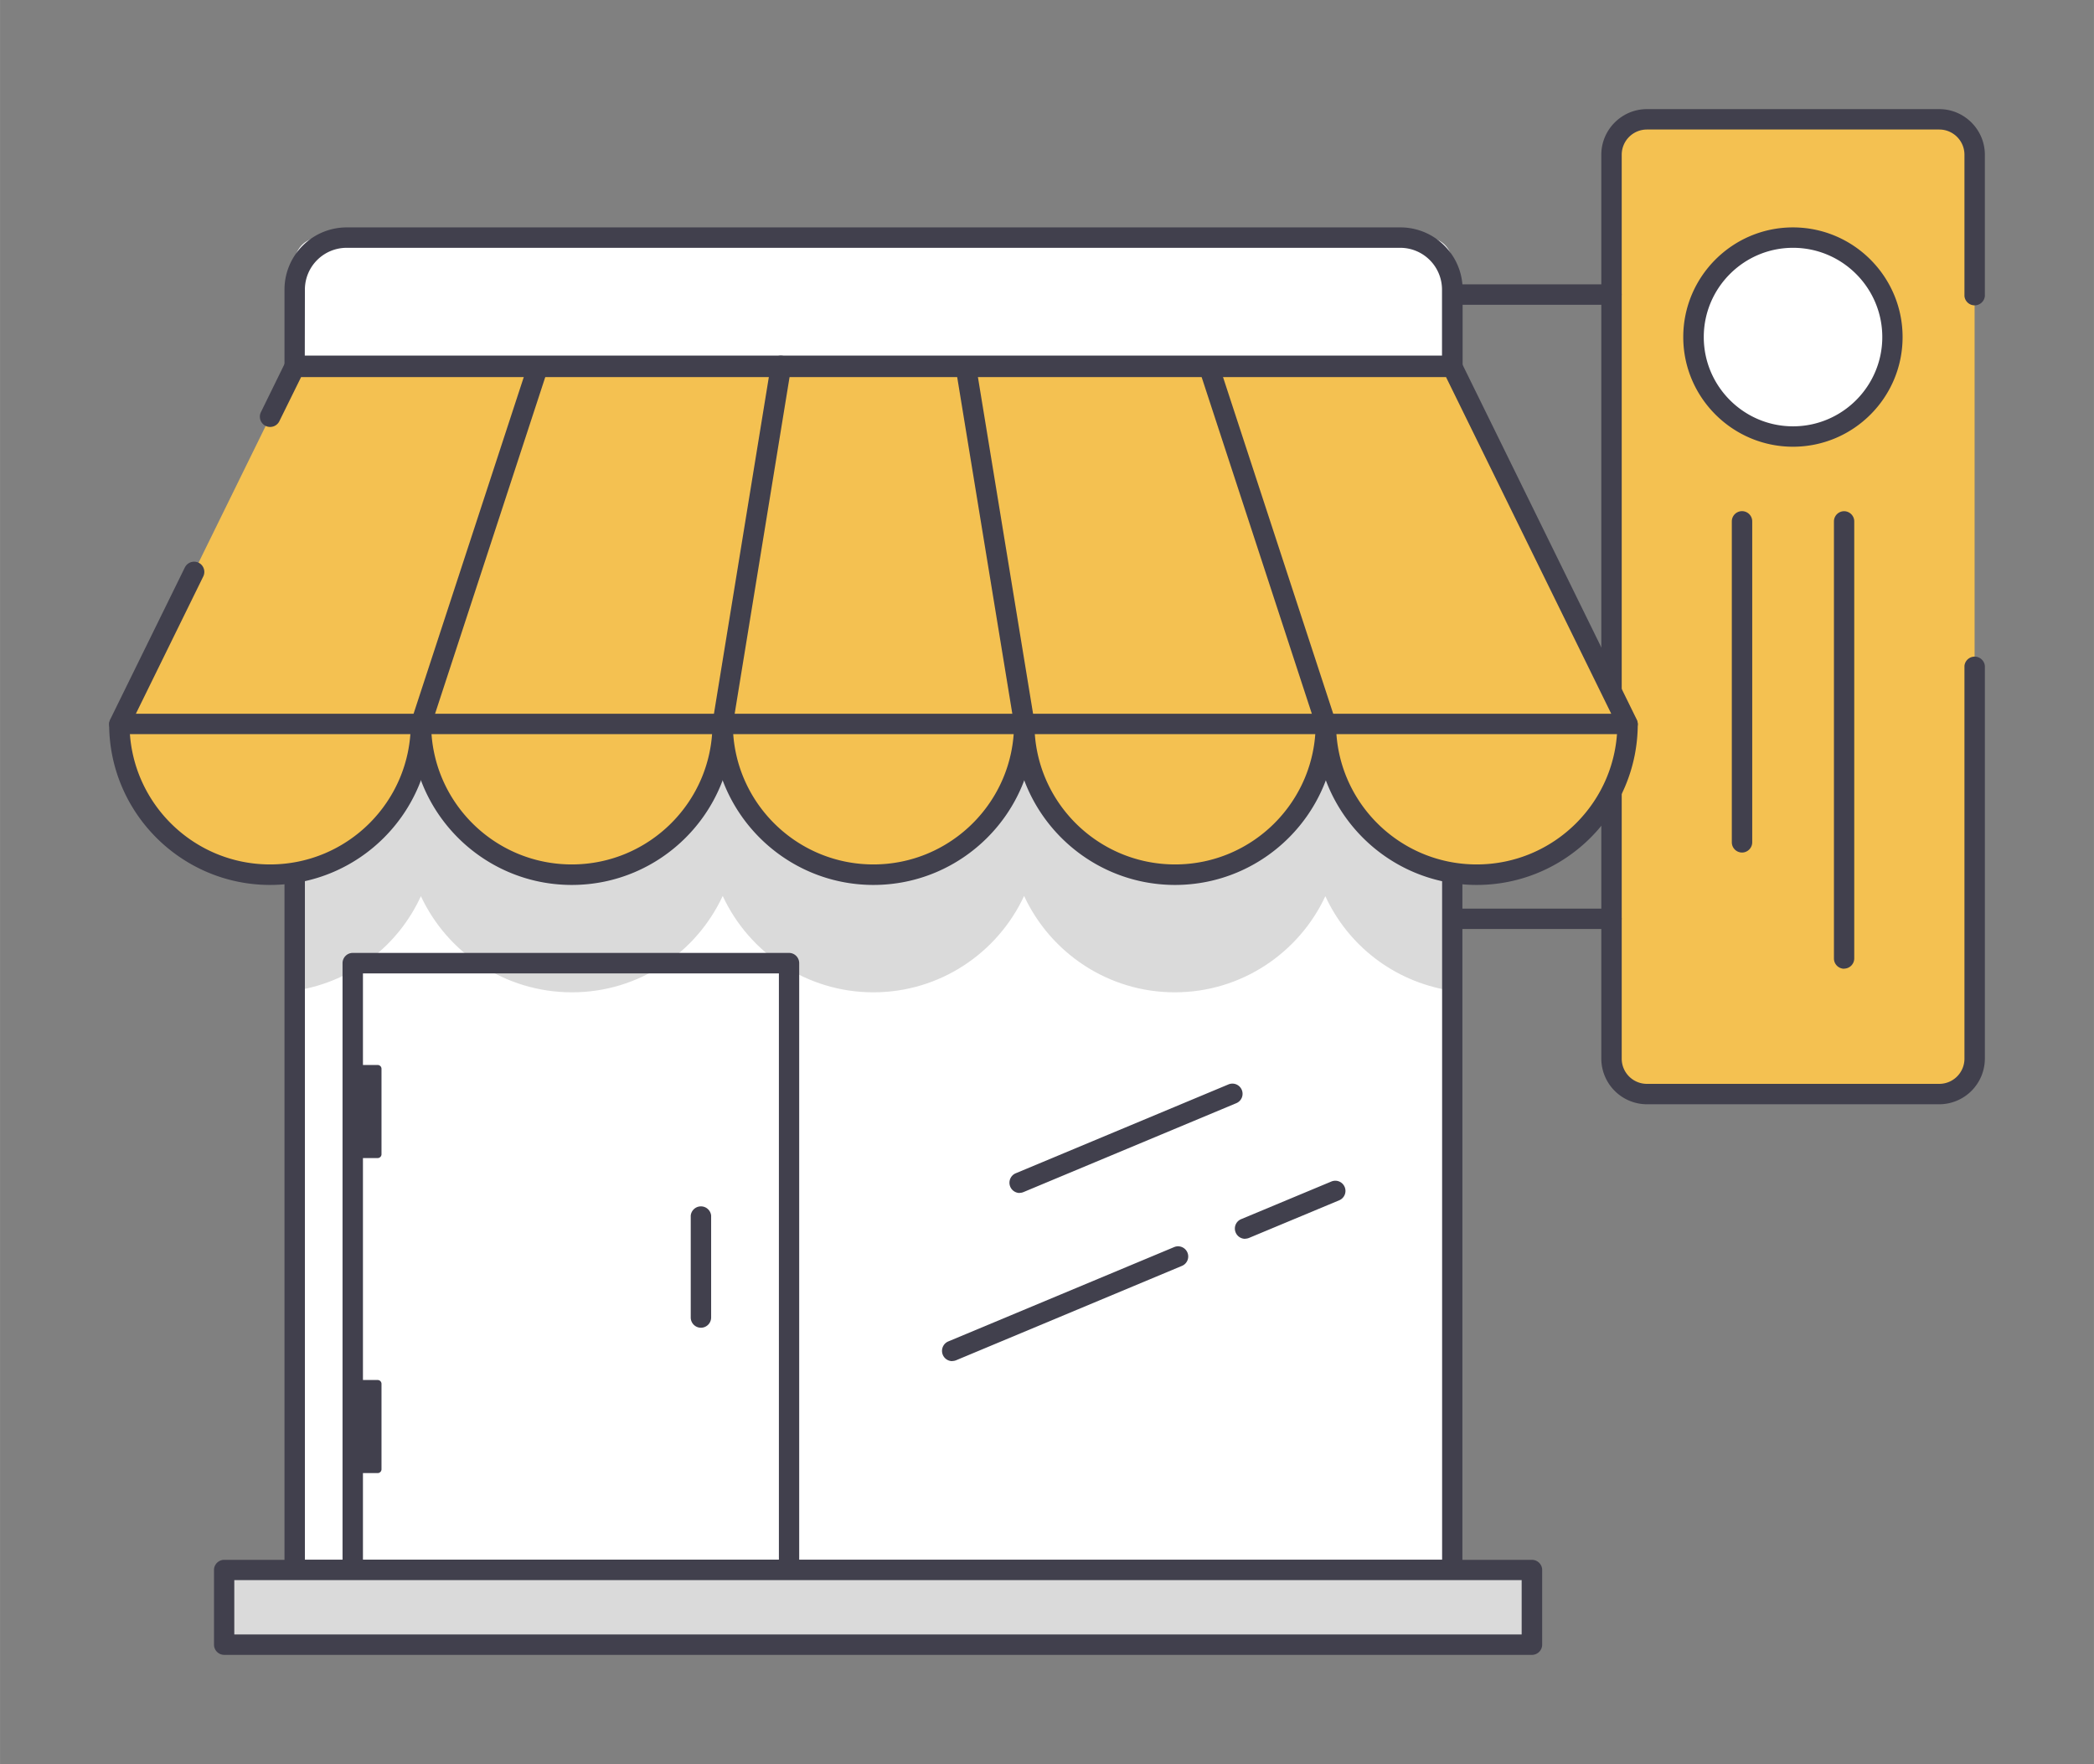 <svg xmlns="http://www.w3.org/2000/svg" width="72.529" height="61.102" viewBox="0 0 19.19 16.167"><rect x="0" y="0" width="19.19" height="16.167" fill="#808080" stroke="none"/><path d="M13.309 6.634H2.7v7.754h10.609z" fill="#fff"/><path d="M18.096 6.102V9.702a.325.325 0 01-.324.325h-2.679a.325.325 0 01-.325-.325V1.418a.324.324 0 01.325-.324h2.679c.179 0 .324.145.324.324v1.297" fill="#f4c151"/><path d="M17.772 10.12h-2.679a.419.419 0 01-.418-.418V1.418c0-.23.188-.418.418-.418h2.679c.23 0 .418.188.418.418v1.296a.094.094 0 01-.187 0V1.418a.231.231 0 00-.231-.231h-2.679a.231.231 0 00-.231.231v8.284a.231.231 0 00.231.231h2.679a.231.231 0 00.231-.231V6.102a.094.094 0 01.187 0V9.702a.419.419 0 01-.418.418" fill="#41404d"/><path d="M14.768 2.793h-1.459a.093.093 0 110-.187h1.459a.093.093 0 110 .187M14.768 8.514h-1.459a.093.093 0 110-.187h1.459a.093.093 0 110 .187" fill="#41404d"/><path d="M17.344 3.089c0 .503-.408.911-.912.911a.912.912 0 01-.912-.912.911.911 0 01.912-.911c.504 0 .912.408.912.911" fill="#fff"/><path d="M16.432 2.271c-.451 0-.818.367-.818.818 0 .451.367.818.818.818.451 0 .818-.367.818-.818s-.367-.818-.818-.818m0 1.823c-.554 0-1.006-.451-1.006-1.005 0-.554.451-1.005 1.005-1.005s1.005.451 1.005 1.005c0 .555-.451 1.005-1.005 1.005M16.9 8.878a.094.094 0 01-.093-.094V4.778c0-.051.042-.093.093-.093s.093.042.093.093v4.006a.094.094 0 01-.093.093M15.964 7.813a.094.094 0 01-.093-.094V4.778a.093.093 0 11.187 0v2.941a.094.094 0 01-.094.094" fill="#41404d"/><path d="M12.148 7.572zm-2.762 0zm-2.762 0zm-2.767 0zM2.666 6.249v2.853l.056-.026c.514-.084.93-.415 1.135-.863.243.52.772.881 1.385.881.611 0 1.139-.362 1.381-.883.242.521.77.883 1.381.883.611 0 1.139-.362 1.381-.883.242.521.77.883 1.381.883.61 0 1.138-.361 1.38-.881.206.448.624.78 1.14.864l.022.026V6.249z" fill="#dadada"/><path d="M2.794 14.294h10.422V6.728H2.794zm10.516.187H2.7a.094.094 0 01-.093-.094V6.634c0-.052.042-.093.093-.093h10.609a.093.093 0 01.093.093v7.753a.094.094 0 01-.093.094" fill="#41404d"/><path d="M13.078 2.177H2.931a.231.231 0 00-.231.231v.945h10.609v-.945a.231.231 0 00-.231-.231" fill="#fff"/><path d="M2.793 3.259h10.422v-.606a.383.383 0 00-.382-.382H3.176a.383.383 0 00-.382.382zm10.516.187H2.7a.094.094 0 01-.093-.093V2.653a.57.57 0 01.57-.569h9.658a.57.57 0 01.569.569v.7a.094.094 0 01-.094.093" fill="#41404d"/><path d="M3.858 6.634c0 .763-.619 1.382-1.382 1.382-.763 0-1.382-.619-1.382-1.382" fill="#f4c151"/><path d="M2.476 8.11C1.662 8.11 1 7.448 1 6.634a.094.094 0 01.187 0c0 .711.578 1.288 1.288 1.288.711 0 1.289-.578 1.289-1.288a.094.094 0 01.187 0c0 .814-.662 1.476-1.476 1.476" fill="#41404d"/><path d="M6.622 6.634c0 .763-.619 1.382-1.382 1.382-.763 0-1.382-.619-1.382-1.382" fill="#f4c151"/><path d="M5.24 8.11c-.814 0-1.476-.662-1.476-1.476a.094.094 0 01.187 0c0 .711.578 1.288 1.289 1.288.711 0 1.289-.578 1.289-1.288a.094.094 0 01.187 0c0 .814-.662 1.476-1.476 1.476" fill="#41404d"/><path d="M9.387 6.634c0 .763-.619 1.382-1.382 1.382-.763 0-1.382-.619-1.382-1.382" fill="#f4c151"/><path d="M8.005 8.11c-.814 0-1.476-.662-1.476-1.476a.094.094 0 01.187 0c0 .711.578 1.288 1.288 1.288.711 0 1.289-.578 1.289-1.288a.094.094 0 01.187 0c0 .814-.662 1.476-1.476 1.476" fill="#41404d"/><path d="M12.151 6.634c0 .763-.619 1.382-1.382 1.382-.763 0-1.382-.619-1.382-1.382" fill="#f4c151"/><path d="M10.769 8.11c-.814 0-1.476-.662-1.476-1.476a.094.094 0 01.187 0c0 .711.578 1.288 1.289 1.288.711 0 1.288-.578 1.288-1.288a.094.094 0 01.187 0c0 .814-.662 1.476-1.476 1.476" fill="#41404d"/><path d="M14.916 6.634c0 .763-.619 1.382-1.382 1.382-.763 0-1.382-.619-1.382-1.382" fill="#f4c151"/><path d="M13.533 8.11c-.814 0-1.476-.662-1.476-1.476a.094.094 0 01.187 0c0 .711.578 1.288 1.289 1.288.711 0 1.289-.578 1.289-1.288a.094.094 0 01.187 0c0 .814-.662 1.476-1.476 1.476" fill="#41404d"/><path d="M1.778 5.241l-.684 1.393h13.822L13.309 3.362H2.7l-.224.457" fill="#f4c151"/><path d="M14.916 6.728H1.094a.093.093 0 01-.079-.044.092.092 0 01-.005-.091l.684-1.393a.095.095 0 01.126-.043.094.094 0 01.043.125l-.618 1.259h13.521l-1.514-3.085H2.759l-.199.404a.094.094 0 01-.126.043.094.094 0 01-.043-.126l.224-.457A.094.094 0 012.7 3.268h10.609a.094.094 0 01.084.053l1.606 3.272a.093.093 0 01-.084.135" fill="#41404d"/><path d="M3.858 6.728a.094.094 0 01-.089-.123l1.071-3.272a.093.093 0 01.118-.06.093.093 0 01.06.118L3.947 6.663a.094.094 0 01-.089.065M6.622 6.728a.094.094 0 01-.092-.109l.535-3.281c.008-.051.055-.087.108-.077a.093.093 0 01.077.107L6.715 6.649a.093.093 0 01-.092.079M9.387 6.728a.094.094 0 01-.092-.078L8.759 3.377a.094.094 0 01.077-.108c.055-.009.099.026.108.077l.536 3.272a.094.094 0 01-.092.109M12.151 6.728a.093.093 0 01-.089-.065l-1.071-3.272a.094.094 0 01.059-.118c.051-.016.103.011.118.06l1.071 3.272a.093.093 0 01-.088.123M9.343 10.933a.094.094 0 01-.036-.18l1.951-.815a.093.093 0 01.122.05.093.093 0 01-.05.122l-1.951.815a.097.097 0 01-.036.007M8.725 12.474a.094.094 0 01-.036-.18l2.071-.865a.093.093 0 11.072.172l-2.07.865a.097.097 0 01-.036.007M11.41 11.353a.094.094 0 01-.086-.058.093.093 0 01.05-.122l.827-.345a.093.093 0 01.122.05.093.093 0 01-.05.122l-.827.345a.097.097 0 01-.036.007M3.326 14.294h3.812V8.921H3.326zm3.906.187H3.232a.094.094 0 01-.093-.094V8.827c0-.052.042-.094.093-.094h3.999c.051 0 .093.042.093.094v5.561a.094.094 0 01-.093.094" fill="#41404d"/><path d="M6.423 12.168a.094.094 0 01-.093-.093v-.935a.094.094 0 01.187 0v.935a.094.094 0 01-.094.093M3.46 10.613H3.268a.035.035 0 01-.036-.036v-.781A.035.035 0 013.268 9.76H3.46a.035.035 0 01.036.036v.781a.035.035 0 01-.036.036M3.46 13.5H3.268a.035.035 0 01-.036-.036v-.781a.035.035 0 01.036-.036H3.46a.035.035 0 01.036.036v.781a.035.035 0 01-.036.036" fill="#41404d"/><path d="M14.039 15.073H2.054v-.685h11.985z" fill="#dadada"/><path d="M2.147 14.979H13.945v-.498H2.147zm11.891.187H2.054a.094.094 0 01-.093-.093v-.685c0-.051.042-.093.093-.093h11.985c.052 0 .094.042.094.093v.685a.094.094 0 01-.094.093" fill="#41404d"/></svg>